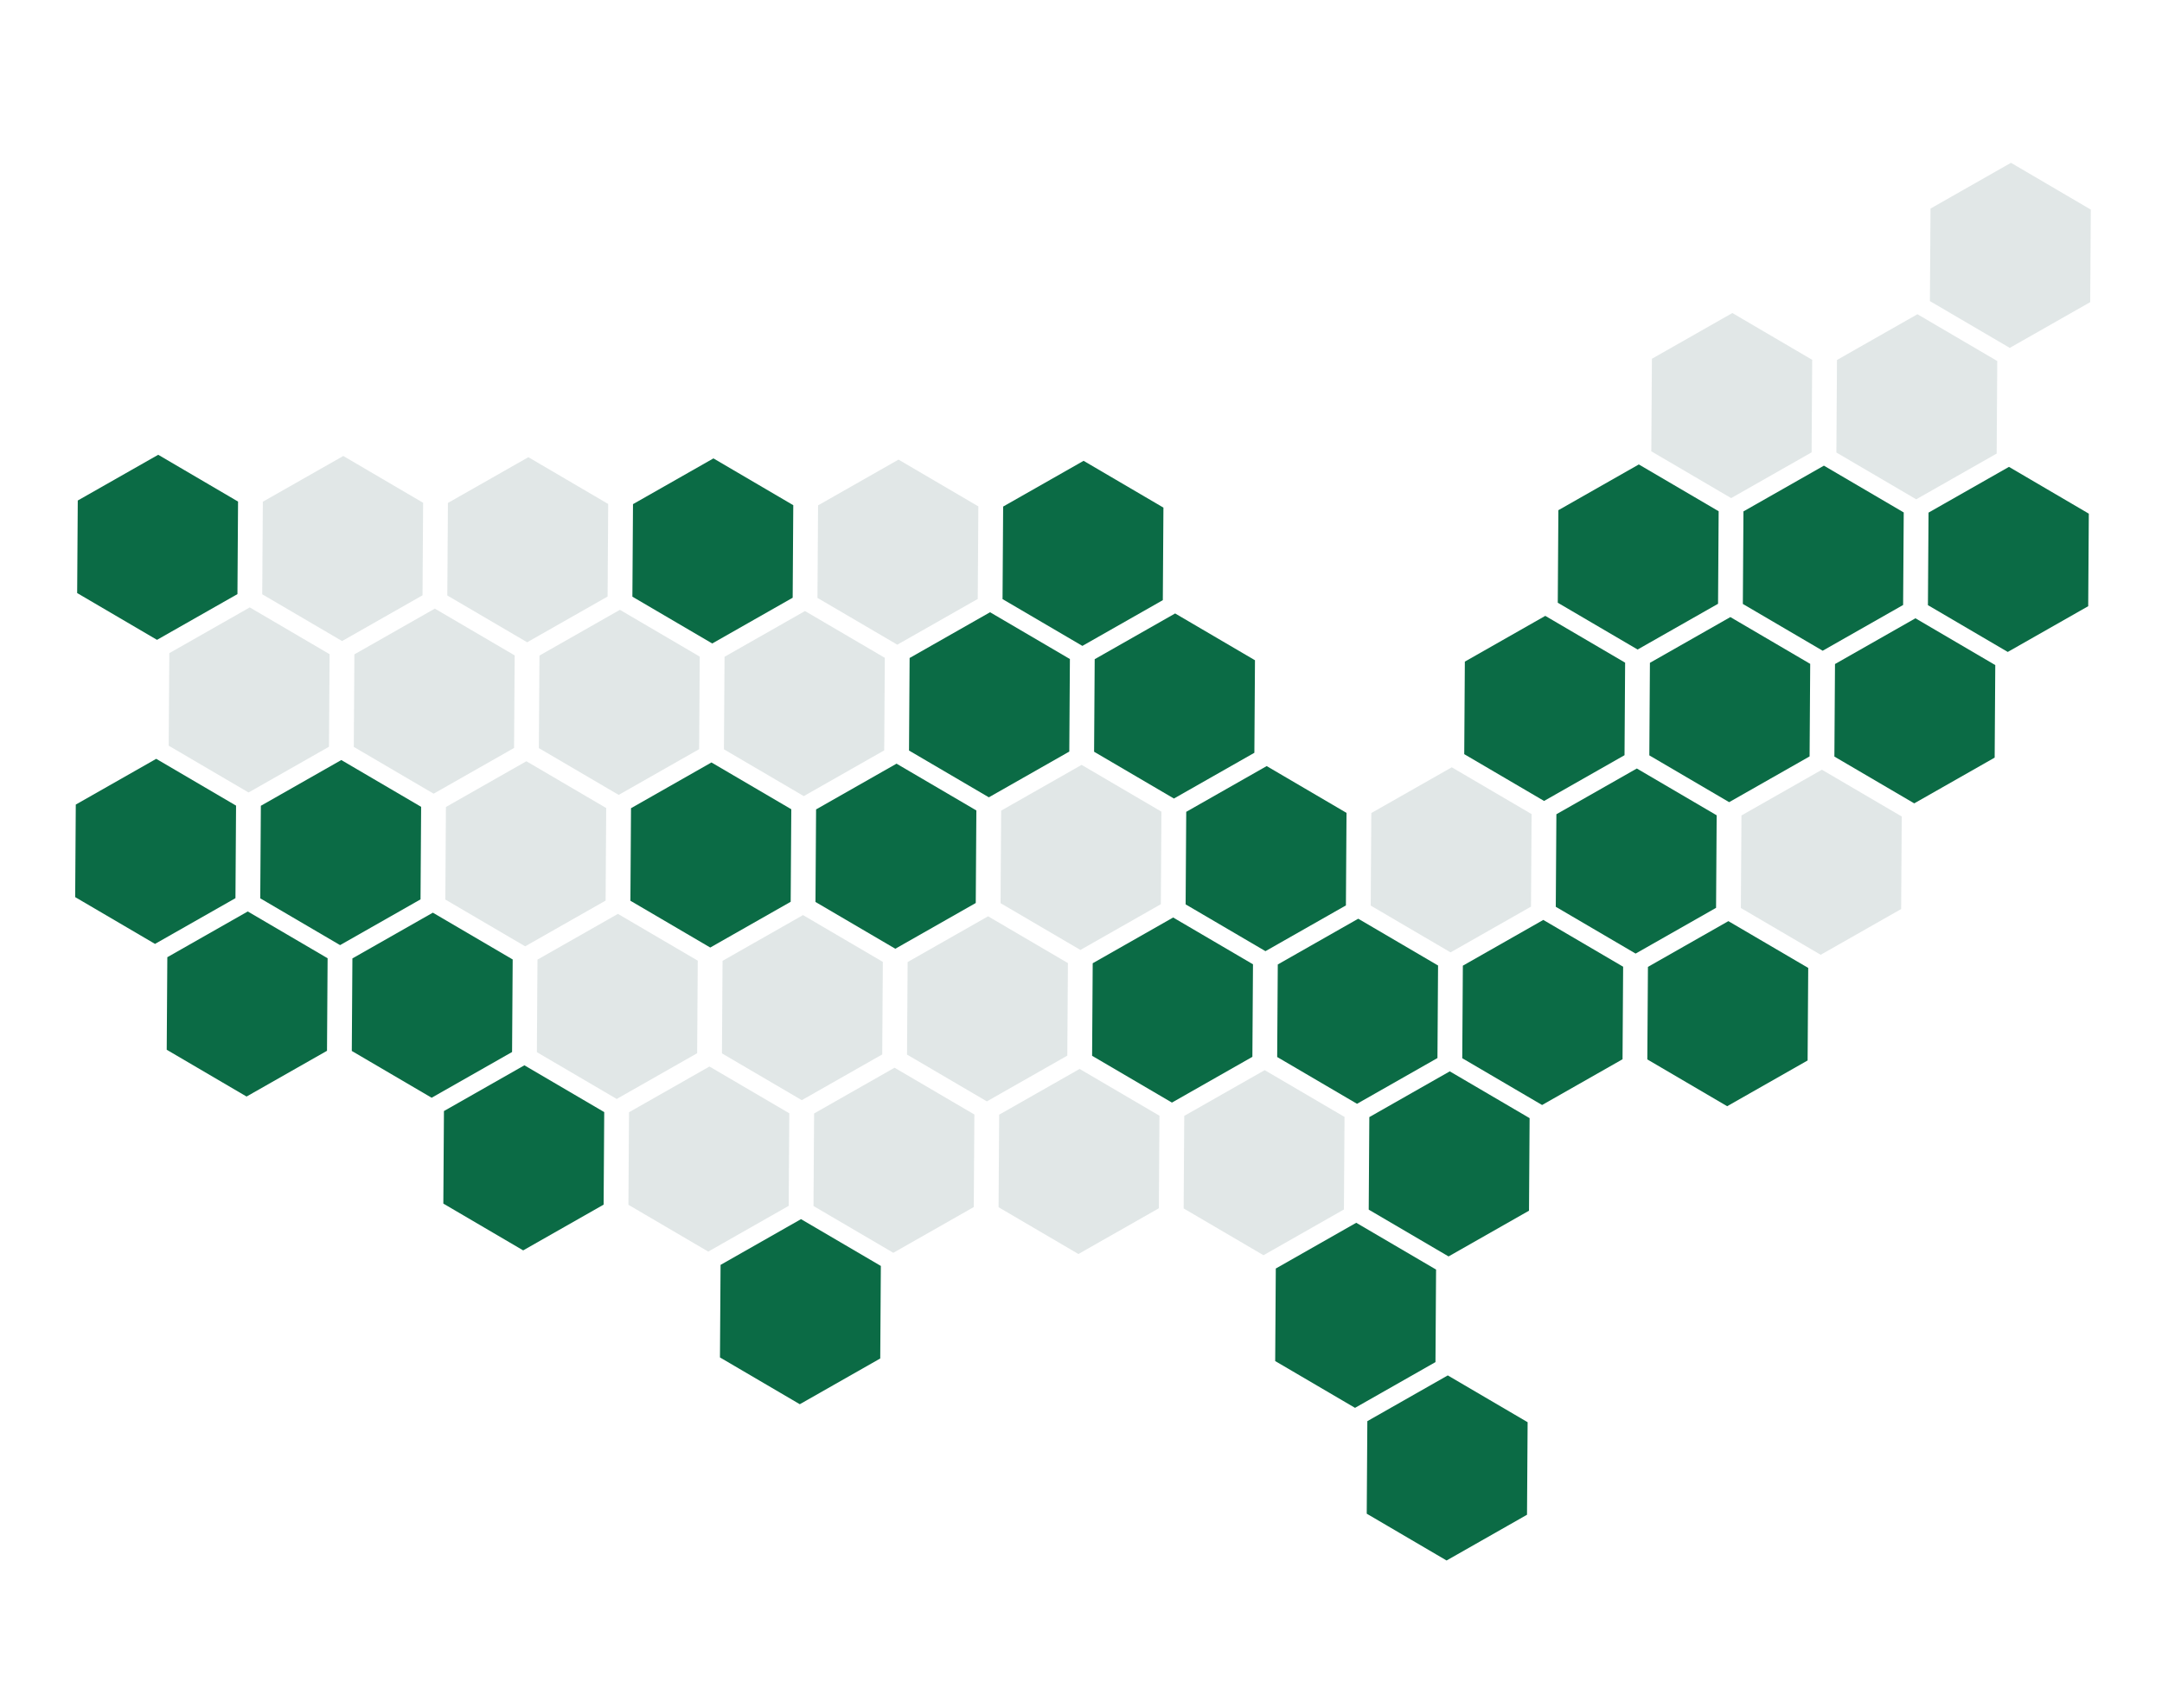 <svg width="1200" height="948" viewBox="0 0 1200 948" fill="none" xmlns="http://www.w3.org/2000/svg">
<defs>
  <linearGradient id="activeGradient" x1="0%" y1="0%" x2="100%" y2="100%">
    <stop offset="0%" style="stop-color:#0B6B45;stop-opacity:1" />
    <stop offset="50%" style="stop-color:#D36432;stop-opacity:1" />
    <stop offset="100%" style="stop-color:#0B6B45;stop-opacity:1" />
  </linearGradient>
</defs>
<style>
  .active-tile {
    animation: gradientMove 4s ease-in-out infinite;
  }
  @keyframes gradientMove {
    0%, 100% { 
      fill: #0B6B45; 
    }
    50% { 
      fill: #00C376; 
    }
  }
</style>
<g clip-path="url(#clip0_156_875)">
<path d="M87.813 252.414L132.127 278.386L131.791 329.748L87.142 355.139L42.828 329.167L43.164 277.804L87.813 252.414Z" fill="#0B6B45" class="active-tile"/>
</g>
<g clip-path="url(#clip1_156_875)">
<path d="M138.625 337.131L182.938 363.102L182.602 414.465L137.953 439.855L93.64 413.884L93.976 362.521L138.625 337.131Z" fill="#073936" fill-opacity="0.12"/>
</g>
<g clip-path="url(#clip2_156_875)">
<path d="M86.71 421.176L131.023 447.148L130.688 498.511L86.039 523.901L41.725 497.929L42.061 446.567L86.71 421.176Z" fill="#0B6B45" class="active-tile"/>
</g>
<g clip-path="url(#clip3_156_875)">
<path d="M137.522 505.892L181.836 531.864L181.5 583.227L136.851 608.617L92.537 582.645L92.873 531.283L137.522 505.892Z" fill="#0B6B45" class="active-tile"/>
</g>
<g clip-path="url(#clip4_156_875)">
<path d="M190.536 253.085L234.85 279.057L234.514 330.419L189.865 355.81L145.552 329.838L145.887 278.475L190.536 253.085Z" fill="#073936" fill-opacity="0.12"/>
</g>
<g clip-path="url(#clip5_156_875)">
<path d="M241.35 337.801L285.664 363.773L285.328 415.136L240.679 440.526L196.366 414.554L196.701 363.192L241.35 337.801Z" fill="#073936" fill-opacity="0.12"/>
</g>
<g clip-path="url(#clip6_156_875)">
<path d="M189.434 421.847L233.747 447.819L233.412 499.182L188.762 524.572L144.449 498.6L144.785 447.238L189.434 421.847Z" fill="#0B6B45" class="active-tile"/>
</g>
<g clip-path="url(#clip7_156_875)">
<path d="M240.247 506.564L284.561 532.536L284.225 583.899L239.576 609.289L195.263 583.317L195.598 531.955L240.247 506.564Z" fill="#0B6B45" class="active-tile"/>
</g>
<g clip-path="url(#clip8_156_875)">
<path d="M293.262 253.757L337.575 279.728L337.24 331.091L292.591 356.481L248.277 330.51L248.613 279.147L293.262 253.757Z" fill="#073936" fill-opacity="0.12"/>
</g>
<g clip-path="url(#clip9_156_875)">
<path d="M344.072 338.473L388.386 364.445L388.05 415.808L343.401 441.198L299.088 415.226L299.423 363.864L344.072 338.473Z" fill="#073936" fill-opacity="0.12"/>
</g>
<g clip-path="url(#clip10_156_875)">
<path d="M292.159 422.518L336.472 448.49L336.137 499.853L291.488 525.243L247.174 499.271L247.51 447.909L292.159 422.518Z" fill="#073936" fill-opacity="0.12"/>
</g>
<g clip-path="url(#clip11_156_875)">
<path d="M342.97 507.235L387.283 533.207L386.948 584.569L342.299 609.96L297.985 583.988L298.321 532.626L342.97 507.235Z" fill="#073936" fill-opacity="0.12"/>
</g>
<g clip-path="url(#clip12_156_875)">
<path d="M291.056 591.281L335.37 617.253L335.034 668.615L290.385 694.006L246.072 668.034L246.407 616.672L291.056 591.281Z" fill="#0B6B45" class="active-tile"/>
</g>
<g clip-path="url(#clip13_156_875)">
<path d="M395.988 254.427L440.301 280.399L439.966 331.762L395.317 357.152L351.003 331.18L351.339 279.818L395.988 254.427Z" fill="#0B6B45" class="active-tile"/>
</g>
<g clip-path="url(#clip14_156_875)">
<path d="M446.799 339.144L491.112 365.116L490.777 416.479L446.128 441.869L401.814 415.897L402.15 364.535L446.799 339.144Z" fill="#073936" fill-opacity="0.12"/>
</g>
<g clip-path="url(#clip15_156_875)">
<path d="M394.885 423.19L439.199 449.162L438.863 500.524L394.214 525.915L349.901 499.943L350.236 448.581L394.885 423.19Z" fill="#0B6B45" class="active-tile"/>
</g>
<g clip-path="url(#clip16_156_875)">
<path d="M445.696 507.906L490.009 533.878L489.674 585.24L445.025 610.631L400.711 584.659L401.047 533.297L445.696 507.906Z" fill="#073936" fill-opacity="0.12"/>
</g>
<g clip-path="url(#clip17_156_875)">
<path d="M393.782 591.952L438.096 617.924L437.76 669.286L393.111 694.677L348.798 668.705L349.133 617.342L393.782 591.952Z" fill="#073936" fill-opacity="0.12"/>
</g>
<g clip-path="url(#clip18_156_875)">
<path d="M444.593 676.669L488.907 702.641L488.571 754.003L443.922 779.394L399.609 753.422L399.944 702.059L444.593 676.669Z" fill="#0B6B45" class="active-tile"/>
</g>
<g clip-path="url(#clip19_156_875)">
<path d="M498.713 255.099L543.026 281.071L542.69 332.434L498.041 357.824L453.728 331.852L454.064 280.49L498.713 255.099Z" fill="#073936" fill-opacity="0.12"/>
</g>
<g clip-path="url(#clip20_156_875)">
<path d="M549.525 339.815L593.838 365.787L593.503 417.149L548.854 442.54L504.54 416.568L504.876 365.206L549.525 339.815Z" fill="#0B6B45" class="active-tile"/>
</g>
<g clip-path="url(#clip21_156_875)">
<path d="M497.61 423.861L541.923 449.833L541.587 501.195L496.938 526.586L452.625 500.614L452.961 449.252L497.61 423.861Z" fill="#0B6B45" class="active-tile"/>
</g>
<g clip-path="url(#clip22_156_875)">
<path d="M548.423 508.578L592.736 534.55L592.4 585.912L547.751 611.303L503.438 585.331L503.774 533.968L548.423 508.578Z" fill="#073936" fill-opacity="0.12"/>
</g>
<g clip-path="url(#clip23_156_875)">
<path d="M496.507 592.623L540.82 618.595L540.485 669.957L495.836 695.348L451.522 669.376L451.858 618.013L496.507 592.623Z" fill="#073936" fill-opacity="0.12"/>
</g>
<g clip-path="url(#clip24_156_875)">
<path d="M652.25 340.487L696.563 366.459L696.227 417.821L651.578 443.212L607.265 417.24L607.601 365.878L652.25 340.487Z" fill="#0B6B45" class="active-tile"/>
</g>
<g clip-path="url(#clip25_156_875)">
<path d="M600.335 424.532L644.648 450.504L644.313 501.866L599.664 527.257L555.35 501.285L555.686 449.922L600.335 424.532Z" fill="#073936" fill-opacity="0.12"/>
</g>
<g clip-path="url(#clip26_156_875)">
<path d="M651.147 509.249L695.46 535.221L695.124 586.583L650.475 611.974L606.162 586.002L606.498 534.639L651.147 509.249Z" fill="#0B6B45" class="active-tile"/>
</g>
<g clip-path="url(#clip27_156_875)">
<path d="M599.232 593.295L643.545 619.267L643.21 670.629L598.561 696.02L554.247 670.048L554.583 618.685L599.232 593.295Z" fill="#073936" fill-opacity="0.12"/>
</g>
<g clip-path="url(#clip28_156_875)">
<path d="M601.438 255.77L645.751 281.742L645.415 333.105L600.766 358.495L556.453 332.523L556.789 281.161L601.438 255.77Z" fill="#0B6B45" class="active-tile"/>
</g>
<g clip-path="url(#clip29_156_875)">
<path d="M701.956 593.966L746.269 619.937L745.933 671.3L701.284 696.69L656.971 670.719L657.307 619.356L701.956 593.966Z" fill="#073936" fill-opacity="0.12"/>
</g>
<g clip-path="url(#clip30_156_875)">
<path d="M752.768 678.682L797.082 704.654L796.746 756.017L752.097 781.407L707.784 755.435L708.119 704.073L752.768 678.682Z" fill="#0B6B45" class="active-tile"/>
</g>
<g clip-path="url(#clip31_156_875)">
<path d="M857.698 341.83L902.012 367.802L901.676 419.164L857.027 444.555L812.714 418.583L813.049 367.22L857.698 341.83Z" fill="#0B6B45" class="active-tile"/>
</g>
<g clip-path="url(#clip32_156_875)">
<path d="M805.785 425.875L850.098 451.847L849.763 503.209L805.114 528.6L760.8 502.628L761.136 451.265L805.785 425.875Z" fill="#073936" fill-opacity="0.12"/>
</g>
<g clip-path="url(#clip33_156_875)">
<path d="M703.058 425.204L747.372 451.176L747.036 502.538L702.387 527.929L658.074 501.957L658.409 450.594L703.058 425.204Z" fill="#0B6B45" class="active-tile"/>
</g>
<g clip-path="url(#clip34_156_875)">
<path d="M753.871 509.921L798.185 535.892L797.849 587.255L753.2 612.646L708.887 586.674L709.222 535.311L753.871 509.921Z" fill="#0B6B45" class="active-tile"/>
</g>
<g clip-path="url(#clip35_156_875)">
<path d="M856.595 510.591L900.909 536.563L900.573 587.926L855.924 613.316L811.611 587.345L811.946 535.982L856.595 510.591Z" fill="#0B6B45" class="active-tile"/>
</g>
<g clip-path="url(#clip36_156_875)">
<path d="M804.682 594.636L848.995 620.608L848.66 671.971L804.011 697.361L759.697 671.389L760.033 620.027L804.682 594.636Z" fill="#0B6B45" class="active-tile"/>
</g>
<g clip-path="url(#clip37_156_875)">
<path d="M961.528 173.739L1005.84 199.711L1005.51 251.073L960.856 276.464L916.543 250.492L916.878 199.13L961.528 173.739Z" fill="#073936" fill-opacity="0.12"/>
</g>
<g clip-path="url(#clip38_156_875)">
<path d="M909.612 257.784L953.925 283.756L953.59 335.118L908.941 360.509L864.627 334.537L864.963 283.174L909.612 257.784Z" fill="#0B6B45" class="active-tile"/>
</g>
<g clip-path="url(#clip39_156_875)">
<path d="M960.424 342.501L1004.74 368.473L1004.4 419.835L959.753 445.226L915.44 419.254L915.775 367.891L960.424 342.501Z" fill="#0B6B45" class="active-tile"/>
</g>
<g clip-path="url(#clip40_156_875)">
<path d="M959.322 511.262L1003.64 537.234L1003.3 588.597L958.651 613.987L914.337 588.015L914.673 536.653L959.322 511.262Z" fill="#0B6B45" class="active-tile"/>
</g>
<g clip-path="url(#clip41_156_875)">
<path d="M908.509 426.546L952.822 452.517L952.487 503.88L907.838 529.271L863.524 503.299L863.86 451.936L908.509 426.546Z" fill="#0B6B45" class="active-tile"/>
</g>
<g clip-path="url(#clip42_156_875)">
<path d="M803.579 763.401L847.893 789.373L847.557 840.735L802.908 866.126L758.595 840.154L758.93 788.792L803.579 763.401Z" fill="#0B6B45" class="active-tile"/>
</g>
<g clip-path="url(#clip43_156_875)">
<path d="M1116.17 90.365L1160.48 116.337L1160.15 167.699L1115.5 193.09L1071.18 167.118L1071.52 115.755L1116.17 90.365Z" fill="#073936" fill-opacity="0.12"/>
</g>
<g clip-path="url(#clip44_156_875)">
<path d="M1064.25 174.41L1108.56 200.382L1108.23 251.744L1063.58 277.135L1019.27 251.163L1019.6 199.8L1064.25 174.41Z" fill="#073936" fill-opacity="0.12"/>
</g>
<g clip-path="url(#clip45_156_875)">
<path d="M1012.34 258.455L1056.65 284.427L1056.31 335.789L1011.66 361.18L967.351 335.208L967.687 283.845L1012.34 258.455Z" fill="#0B6B45" class="active-tile"/>
</g>
<g clip-path="url(#clip46_156_875)">
<path d="M1115.06 259.127L1159.38 285.099L1159.04 336.461L1114.39 361.852L1070.08 335.88L1070.42 284.517L1115.06 259.127Z" fill="#0B6B45" class="active-tile"/>
</g>
<g clip-path="url(#clip47_156_875)">
<path d="M1063.15 343.172L1107.46 369.143L1107.12 420.506L1062.48 445.896L1018.16 419.925L1018.5 368.562L1063.15 343.172Z" fill="#0B6B45" class="active-tile"/>
</g>
<g clip-path="url(#clip48_156_875)">
<path d="M1011.23 427.217L1055.55 453.189L1055.21 504.552L1010.56 529.942L966.249 503.97L966.585 452.608L1011.23 427.217Z" fill="#073936" fill-opacity="0.12"/>
</g>
<defs>
<clipPath id="clip0_156_875">
<rect width="102.727" height="102.727" fill="white" transform="translate(36.451 252.078) rotate(0.374)"/>
</clipPath>
<clipPath id="clip1_156_875">
<rect width="102.727" height="102.727" fill="white" transform="translate(87.262 336.795) rotate(0.374)"/>
</clipPath>
<clipPath id="clip2_156_875">
<rect width="102.727" height="102.727" fill="white" transform="translate(35.348 420.841) rotate(0.374)"/>
</clipPath>
<clipPath id="clip3_156_875">
<rect width="102.727" height="102.727" fill="white" transform="translate(86.16 505.557) rotate(0.374)"/>
</clipPath>
<clipPath id="clip4_156_875">
<rect width="102.727" height="102.727" fill="white" transform="translate(139.174 252.749) rotate(0.374)"/>
</clipPath>
<clipPath id="clip5_156_875">
<rect width="102.727" height="102.727" fill="white" transform="translate(189.988 337.466) rotate(0.374)"/>
</clipPath>
<clipPath id="clip6_156_875">
<rect width="102.727" height="102.727" fill="white" transform="translate(138.071 421.512) rotate(0.374)"/>
</clipPath>
<clipPath id="clip7_156_875">
<rect width="102.727" height="102.727" fill="white" transform="translate(188.885 506.229) rotate(0.374)"/>
</clipPath>
<clipPath id="clip8_156_875">
<rect width="102.727" height="102.727" fill="white" transform="translate(241.899 253.421) rotate(0.374)"/>
</clipPath>
<clipPath id="clip9_156_875">
<rect width="102.727" height="102.727" fill="white" transform="translate(292.71 338.138) rotate(0.374)"/>
</clipPath>
<clipPath id="clip10_156_875">
<rect width="102.727" height="102.727" fill="white" transform="translate(240.796 422.183) rotate(0.374)"/>
</clipPath>
<clipPath id="clip11_156_875">
<rect width="102.727" height="102.727" fill="white" transform="translate(291.607 506.899) rotate(0.374)"/>
</clipPath>
<clipPath id="clip12_156_875">
<rect width="102.727" height="102.727" fill="white" transform="translate(239.694 590.945) rotate(0.374)"/>
</clipPath>
<clipPath id="clip13_156_875">
<rect width="102.727" height="102.727" fill="white" transform="translate(344.625 254.092) rotate(0.374)"/>
</clipPath>
<clipPath id="clip14_156_875">
<rect width="102.727" height="102.727" fill="white" transform="translate(395.437 338.809) rotate(0.374)"/>
</clipPath>
<clipPath id="clip15_156_875">
<rect width="102.727" height="102.727" fill="white" transform="translate(343.523 422.854) rotate(0.374)"/>
</clipPath>
<clipPath id="clip16_156_875">
<rect width="102.727" height="102.727" fill="white" transform="translate(394.333 507.57) rotate(0.374)"/>
</clipPath>
<clipPath id="clip17_156_875">
<rect width="102.727" height="102.727" fill="white" transform="translate(342.42 591.616) rotate(0.374)"/>
</clipPath>
<clipPath id="clip18_156_875">
<rect width="102.727" height="102.727" fill="white" transform="translate(393.231 676.333) rotate(0.374)"/>
</clipPath>
<clipPath id="clip19_156_875">
<rect width="102.727" height="102.727" fill="white" transform="translate(447.35 254.764) rotate(0.374)"/>
</clipPath>
<clipPath id="clip20_156_875">
<rect width="102.727" height="102.727" fill="white" transform="translate(498.163 339.479) rotate(0.374)"/>
</clipPath>
<clipPath id="clip21_156_875">
<rect width="102.727" height="102.727" fill="white" transform="translate(446.247 423.525) rotate(0.374)"/>
</clipPath>
<clipPath id="clip22_156_875">
<rect width="102.727" height="102.727" fill="white" transform="translate(497.06 508.242) rotate(0.374)"/>
</clipPath>
<clipPath id="clip23_156_875">
<rect width="102.727" height="102.727" fill="white" transform="translate(445.145 592.287) rotate(0.374)"/>
</clipPath>
<clipPath id="clip24_156_875">
<rect width="102.727" height="102.727" fill="white" transform="translate(600.887 340.151) rotate(0.374)"/>
</clipPath>
<clipPath id="clip25_156_875">
<rect width="102.727" height="102.727" fill="white" transform="translate(548.973 424.196) rotate(0.374)"/>
</clipPath>
<clipPath id="clip26_156_875">
<rect width="102.727" height="102.727" fill="white" transform="translate(599.784 508.913) rotate(0.374)"/>
</clipPath>
<clipPath id="clip27_156_875">
<rect width="102.727" height="102.727" fill="white" transform="translate(547.87 592.959) rotate(0.374)"/>
</clipPath>
<clipPath id="clip28_156_875">
<rect width="102.727" height="102.727" fill="white" transform="translate(550.075 255.435) rotate(0.374)"/>
</clipPath>
<clipPath id="clip29_156_875">
<rect width="102.727" height="102.727" fill="white" transform="translate(650.593 593.63) rotate(0.374)"/>
</clipPath>
<clipPath id="clip30_156_875">
<rect width="102.727" height="102.727" fill="white" transform="translate(701.406 678.347) rotate(0.374)"/>
</clipPath>
<clipPath id="clip31_156_875">
<rect width="102.727" height="102.727" fill="white" transform="translate(806.336 341.494) rotate(0.374)"/>
</clipPath>
<clipPath id="clip32_156_875">
<rect width="102.727" height="102.727" fill="white" transform="translate(754.422 425.539) rotate(0.374)"/>
</clipPath>
<clipPath id="clip33_156_875">
<rect width="102.727" height="102.727" fill="white" transform="translate(651.696 424.868) rotate(0.374)"/>
</clipPath>
<clipPath id="clip34_156_875">
<rect width="102.727" height="102.727" fill="white" transform="translate(702.509 509.585) rotate(0.374)"/>
</clipPath>
<clipPath id="clip35_156_875">
<rect width="102.727" height="102.727" fill="white" transform="translate(805.233 510.256) rotate(0.374)"/>
</clipPath>
<clipPath id="clip36_156_875">
<rect width="102.727" height="102.727" fill="white" transform="translate(753.319 594.301) rotate(0.374)"/>
</clipPath>
<clipPath id="clip37_156_875">
<rect width="102.727" height="102.727" fill="white" transform="translate(910.165 173.403) rotate(0.374)"/>
</clipPath>
<clipPath id="clip38_156_875">
<rect width="102.727" height="102.727" fill="white" transform="translate(858.25 257.448) rotate(0.374)"/>
</clipPath>
<clipPath id="clip39_156_875">
<rect width="102.727" height="102.727" fill="white" transform="translate(909.062 342.165) rotate(0.374)"/>
</clipPath>
<clipPath id="clip40_156_875">
<rect width="102.727" height="102.727" fill="white" transform="translate(907.959 510.927) rotate(0.374)"/>
</clipPath>
<clipPath id="clip41_156_875">
<rect width="102.727" height="102.727" fill="white" transform="translate(857.146 426.21) rotate(0.374)"/>
</clipPath>
<clipPath id="clip42_156_875">
<rect width="102.727" height="102.727" fill="white" transform="translate(752.217 763.065) rotate(0.374)"/>
</clipPath>
<clipPath id="clip43_156_875">
<rect width="102.727" height="102.727" fill="white" transform="translate(1064.81 90.029) rotate(0.374)"/>
</clipPath>
<clipPath id="clip44_156_875">
<rect width="102.727" height="102.727" fill="white" transform="translate(1012.89 174.074) rotate(0.374)"/>
</clipPath>
<clipPath id="clip45_156_875">
<rect width="102.727" height="102.727" fill="white" transform="translate(960.974 258.119) rotate(0.374)"/>
</clipPath>
<clipPath id="clip46_156_875">
<rect width="102.727" height="102.727" fill="white" transform="translate(1063.7 258.791) rotate(0.374)"/>
</clipPath>
<clipPath id="clip47_156_875">
<rect width="102.727" height="102.727" fill="white" transform="translate(1011.78 342.836) rotate(0.374)"/>
</clipPath>
<clipPath id="clip48_156_875">
<rect width="102.727" height="102.727" fill="white" transform="translate(959.871 426.882) rotate(0.374)"/>
</clipPath>
</defs>
</svg>
